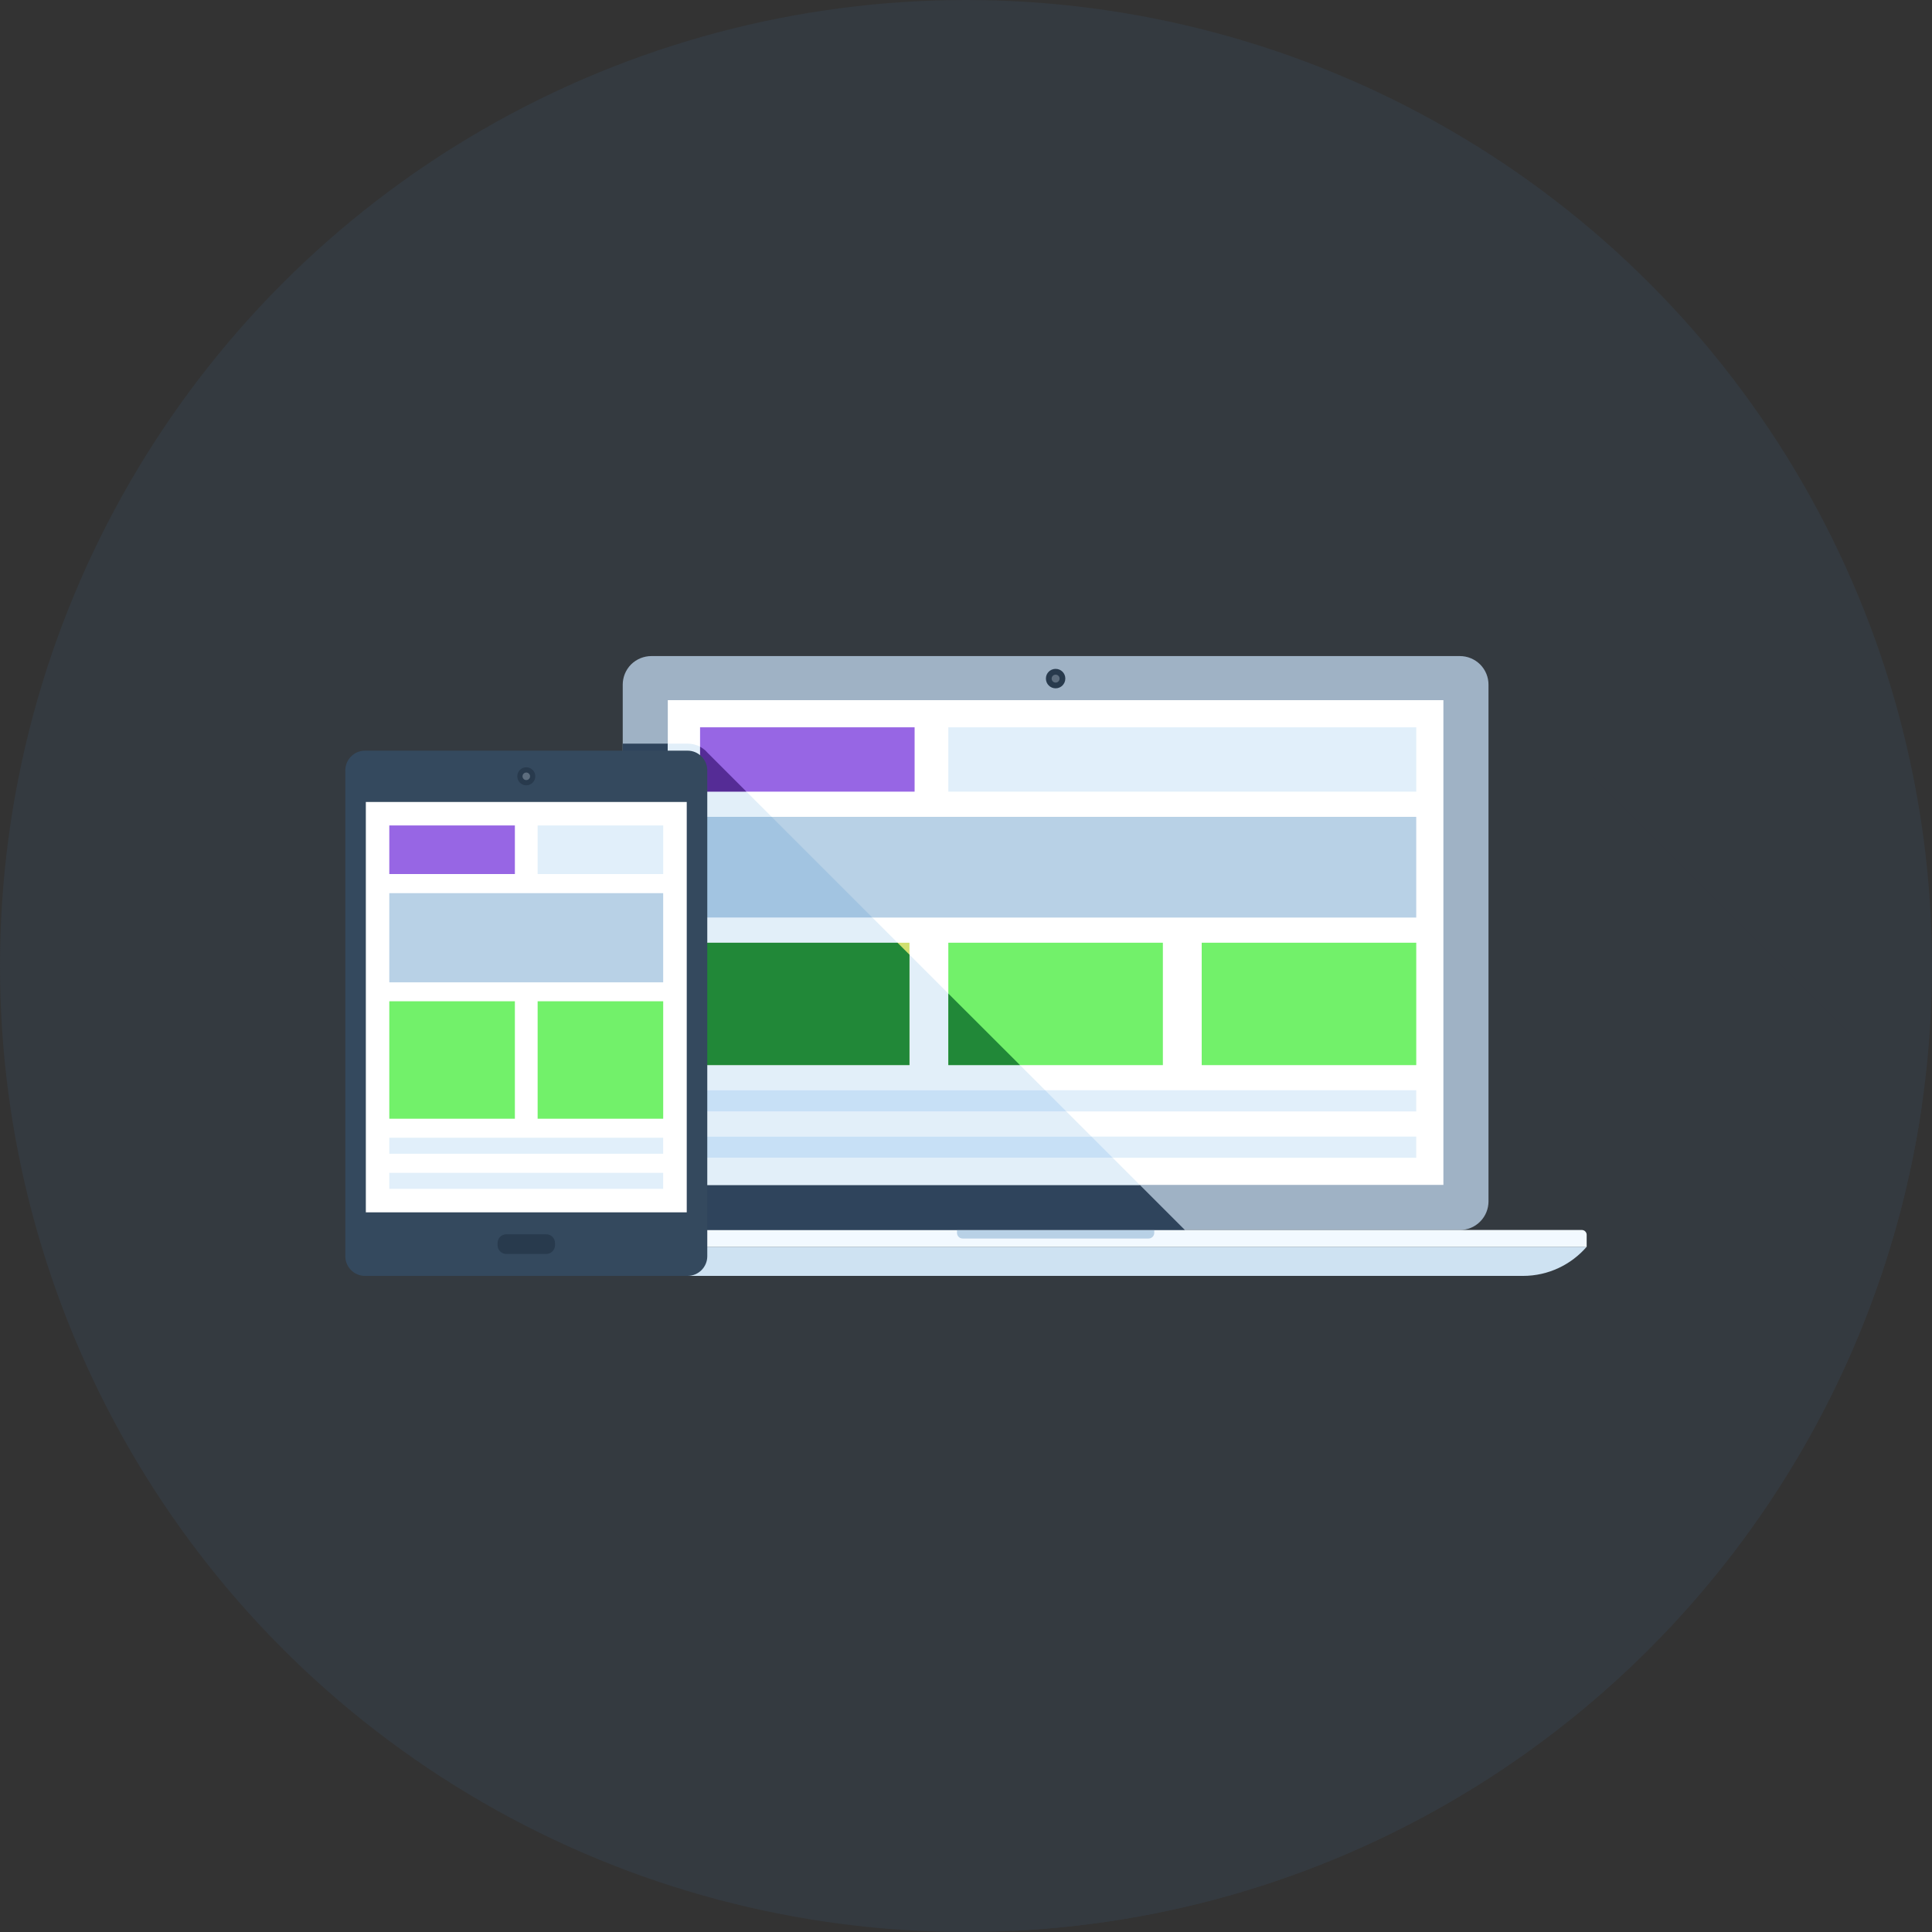 <?xml version="1.0" encoding="iso-8859-1"?>
<svg xmlns="http://www.w3.org/2000/svg" xmlns:xlink="http://www.w3.org/1999/xlink" version="1.1" id="Layer_1" x="0px" y="0px" viewBox="0 0 512 512" style="enable-background:new 0 0 512 512;" xml:space="preserve">
<rect x="0" y="0" width="512" height="512" fill="#333333" stroke="none"/>
<circle style="fill:#343a40;" cx="256" cy="256" r="256"/>
<path style="fill: #343a40;" d="M509.281,293.161L392.22,176.102c-1.487-1.485-3.405-2.209-5.338-2.209H172.608  c-1.925,0-3.891,0.724-5.373,2.209c-1.487,1.485-2.207,3.41-2.207,5.376v17.452H96.707c-2.849,0-5.215,2.368-5.215,5.253v128.74  c0,1.08,0.323,2.084,0.881,2.929l175.834,175.841C391.439,505.897,491.85,412.995,509.281,293.161z"/>
<path style="fill: #9fb2c5;" d="M394.468,318.372c0,1.938-0.742,3.891-2.217,5.366c-1.49,1.498-3.428,2.227-5.376,2.227H172.623  c-1.938,0-3.884-0.73-5.381-2.227c-1.467-1.475-2.212-3.428-2.212-5.366V181.45c0-1.946,0.745-3.884,2.212-5.371  c1.495-1.467,3.441-2.214,5.381-2.214h214.252c1.948,0,3.886,0.748,5.376,2.214c1.475,1.487,2.217,3.423,2.217,5.371V318.372z"/>
<path style="fill:#283A4D;" d="M282.322,179.822c0,1.434-1.152,2.591-2.57,2.591c-1.434,0-2.578-1.16-2.578-2.591  c0-1.426,1.144-2.563,2.578-2.563C281.17,177.257,282.322,178.396,282.322,179.822z"/>
<path style="fill:#5D6D7E;" d="M280.804,179.83c0,0.586-0.479,1.06-1.052,1.06c-0.584,0-1.055-0.474-1.055-1.06  c0-0.576,0.474-1.037,1.055-1.037C280.328,178.793,280.804,179.254,280.804,179.83z"/>
<path style="fill:#CEE2F2;" d="M420.49,330.409c-4.088,4.721-10.143,7.718-16.878,7.718H155.886c-6.73,0-12.782-2.998-16.868-7.718  H420.49z"/>
<path style="fill:#F2F9FF;" d="M420.483,330.429H139.018v-3.187c0-0.33,0.125-0.653,0.379-0.906  c0.246-0.248,0.576-0.374,0.899-0.374h278.907c0.333,0,0.655,0.125,0.906,0.374c0.246,0.253,0.374,0.576,0.374,0.906V330.429z"/>
<path style="fill:#B8D1E6;" d="M305.892,326.715c0,0.387-0.148,0.773-0.451,1.075c-0.287,0.282-0.668,0.43-1.06,0.43h-49.265  c-0.387,0-0.773-0.148-1.055-0.43c-0.302-0.302-0.448-0.689-0.448-1.075v-0.75h52.278V326.715L305.892,326.715z"/>
<rect x="176.973" y="185.549" style="fill:#FFFFFF;" width="205.542" height="128.461"/>
<rect x="185.523" y="192.742" style="fill: #9766e4;" width="56.858" height="17.052"/>
<g>
	<rect x="251.315" y="192.742" style="fill:#E1EFFA;" width="124.006" height="17.052"/>
	<rect x="184.161" y="288.922" style="fill:#E1EFFA;" width="191.155" height="5.617"/>
	<rect x="184.161" y="301.21" style="fill:#E1EFFA;" width="191.155" height="5.612"/>
</g>
<g>
	<rect x="184.161" y="249.83" style="fill:#D0E070;" width="56.858" height="32.438"/>
	<rect x="251.315" y="249.83" style="fill: #72f16a;" width="56.858" height="32.438"/>
	<rect x="318.464" y="249.83" style="fill: #72f16a;" width="56.858" height="32.438"/>
</g>
<rect x="184.161" y="216.474" style="fill:#B8D1E6;" width="191.155" height="26.691"/>
<path style="fill:#2F445C;" d="M314.01,325.965H172.621c-1.946,0-3.891-0.742-5.376-2.227c-1.459-1.485-2.227-3.43-2.227-5.376  V197.069h11.955v116.966H302.08L314.01,325.965z"/>
<path style="fill:#E2EFF9;" d="M302.08,314.035H176.973V197.069h5.248c1.203,0,2.33,0.307,3.302,0.819v11.904h12.288l6.682,6.682  h-20.326v26.675h47.002l6.682,6.682h-53.683v32.435h56.858v-29.261l10.291,10.291v18.97h18.995l6.659,6.659h-92.803v5.629h98.432  l6.659,6.659H184.166v5.604h110.694L302.08,314.035z"/>
<path style="fill: #552c96;" d="M197.811,209.792h-12.288v-11.904c0.486,0.282,0.947,0.589,1.357,0.947l0.64,0.666L197.811,209.792z"/>
<polygon style="fill:#A2C4E1;" points="231.168,243.149 184.166,243.149 184.166,216.474 204.493,216.474 "/>
<polygon style="fill: #218838;" points="241.024,253.005 241.024,282.266 184.166,282.266 184.166,249.83 237.85,249.83 "/>
<g>
	<polygon style="fill:#C7E0F6;" points="282.598,294.554 184.166,294.554 184.166,288.922 276.966,288.922  "/>
	<polygon style="fill:#C7E0F6;" points="294.861,306.816 184.166,306.816 184.166,301.21 289.254,301.21  "/>
</g>
<polygon style="fill: #218838;" points="270.31,282.266 251.315,282.266 251.315,263.296 "/>
<path style="fill:#34495E;" d="M91.512,204.152c0-2.87,2.34-5.222,5.215-5.222h85.489c2.872,0,5.22,2.353,5.22,5.222v128.765  c0,2.872-2.348,5.21-5.22,5.21H96.727c-2.877,0-5.215-2.337-5.215-5.21V204.152z"/>
<g>
	<path style="fill:#283A4D;" d="M134.185,332.314c-1.28,0-2.324-1.044-2.324-2.324v-0.568c0-1.285,1.047-2.324,2.324-2.324h10.583   c1.272,0,2.317,1.039,2.317,2.324v0.568c0,1.28-1.047,2.324-2.317,2.324H134.185z"/>
	<path style="fill:#283A4D;" d="M139.464,208.118c-1.321,0-2.371-1.06-2.371-2.396c0-1.303,1.05-2.383,2.371-2.383   c1.318,0,2.396,1.08,2.396,2.383C141.857,207.058,140.78,208.118,139.464,208.118z"/>
</g>
<path style="fill:#5D6D7E;" d="M139.469,206.73c-0.55,0-0.993-0.445-0.993-1.004c0-0.543,0.443-0.993,0.993-0.993  s1.001,0.451,1.001,0.993C140.472,206.285,140.022,206.73,139.469,206.73z"/>
<rect x="96.95" y="212.531" style="fill:#FFFFFF;" width="85.043" height="108.751"/>
<rect x="103.168" y="218.752" style="fill: #9766e4;" width="33.28" height="12.877"/>
<g>
	<rect x="142.479" y="218.752" style="fill:#E1EFFA;" width="33.277" height="12.877"/>
	<rect x="103.168" y="301.517" style="fill:#E1EFFA;" width="72.581" height="4.239"/>
	<rect x="103.168" y="310.81" style="fill:#E1EFFA;" width="72.581" height="4.247"/>
</g>
<g>
	<rect x="103.168" y="265.344" style="fill: #72f16a;" width="33.28" height="31.132"/>
	<rect x="142.479" y="265.344" style="fill: #72f16a;" width="33.277" height="31.132"/>
</g>
<rect x="103.168" y="236.698" style="fill:#B8D1E6;" width="72.581" height="23.631"/>
<g>
</g>
<g>
</g>
<g>
</g>
<g>
</g>
<g>
</g>
<g>
</g>
<g>
</g>
<g>
</g>
<g>
</g>
<g>
</g>
<g>
</g>
<g>
</g>
<g>
</g>
<g>
</g>
<g>
</g>
</svg>